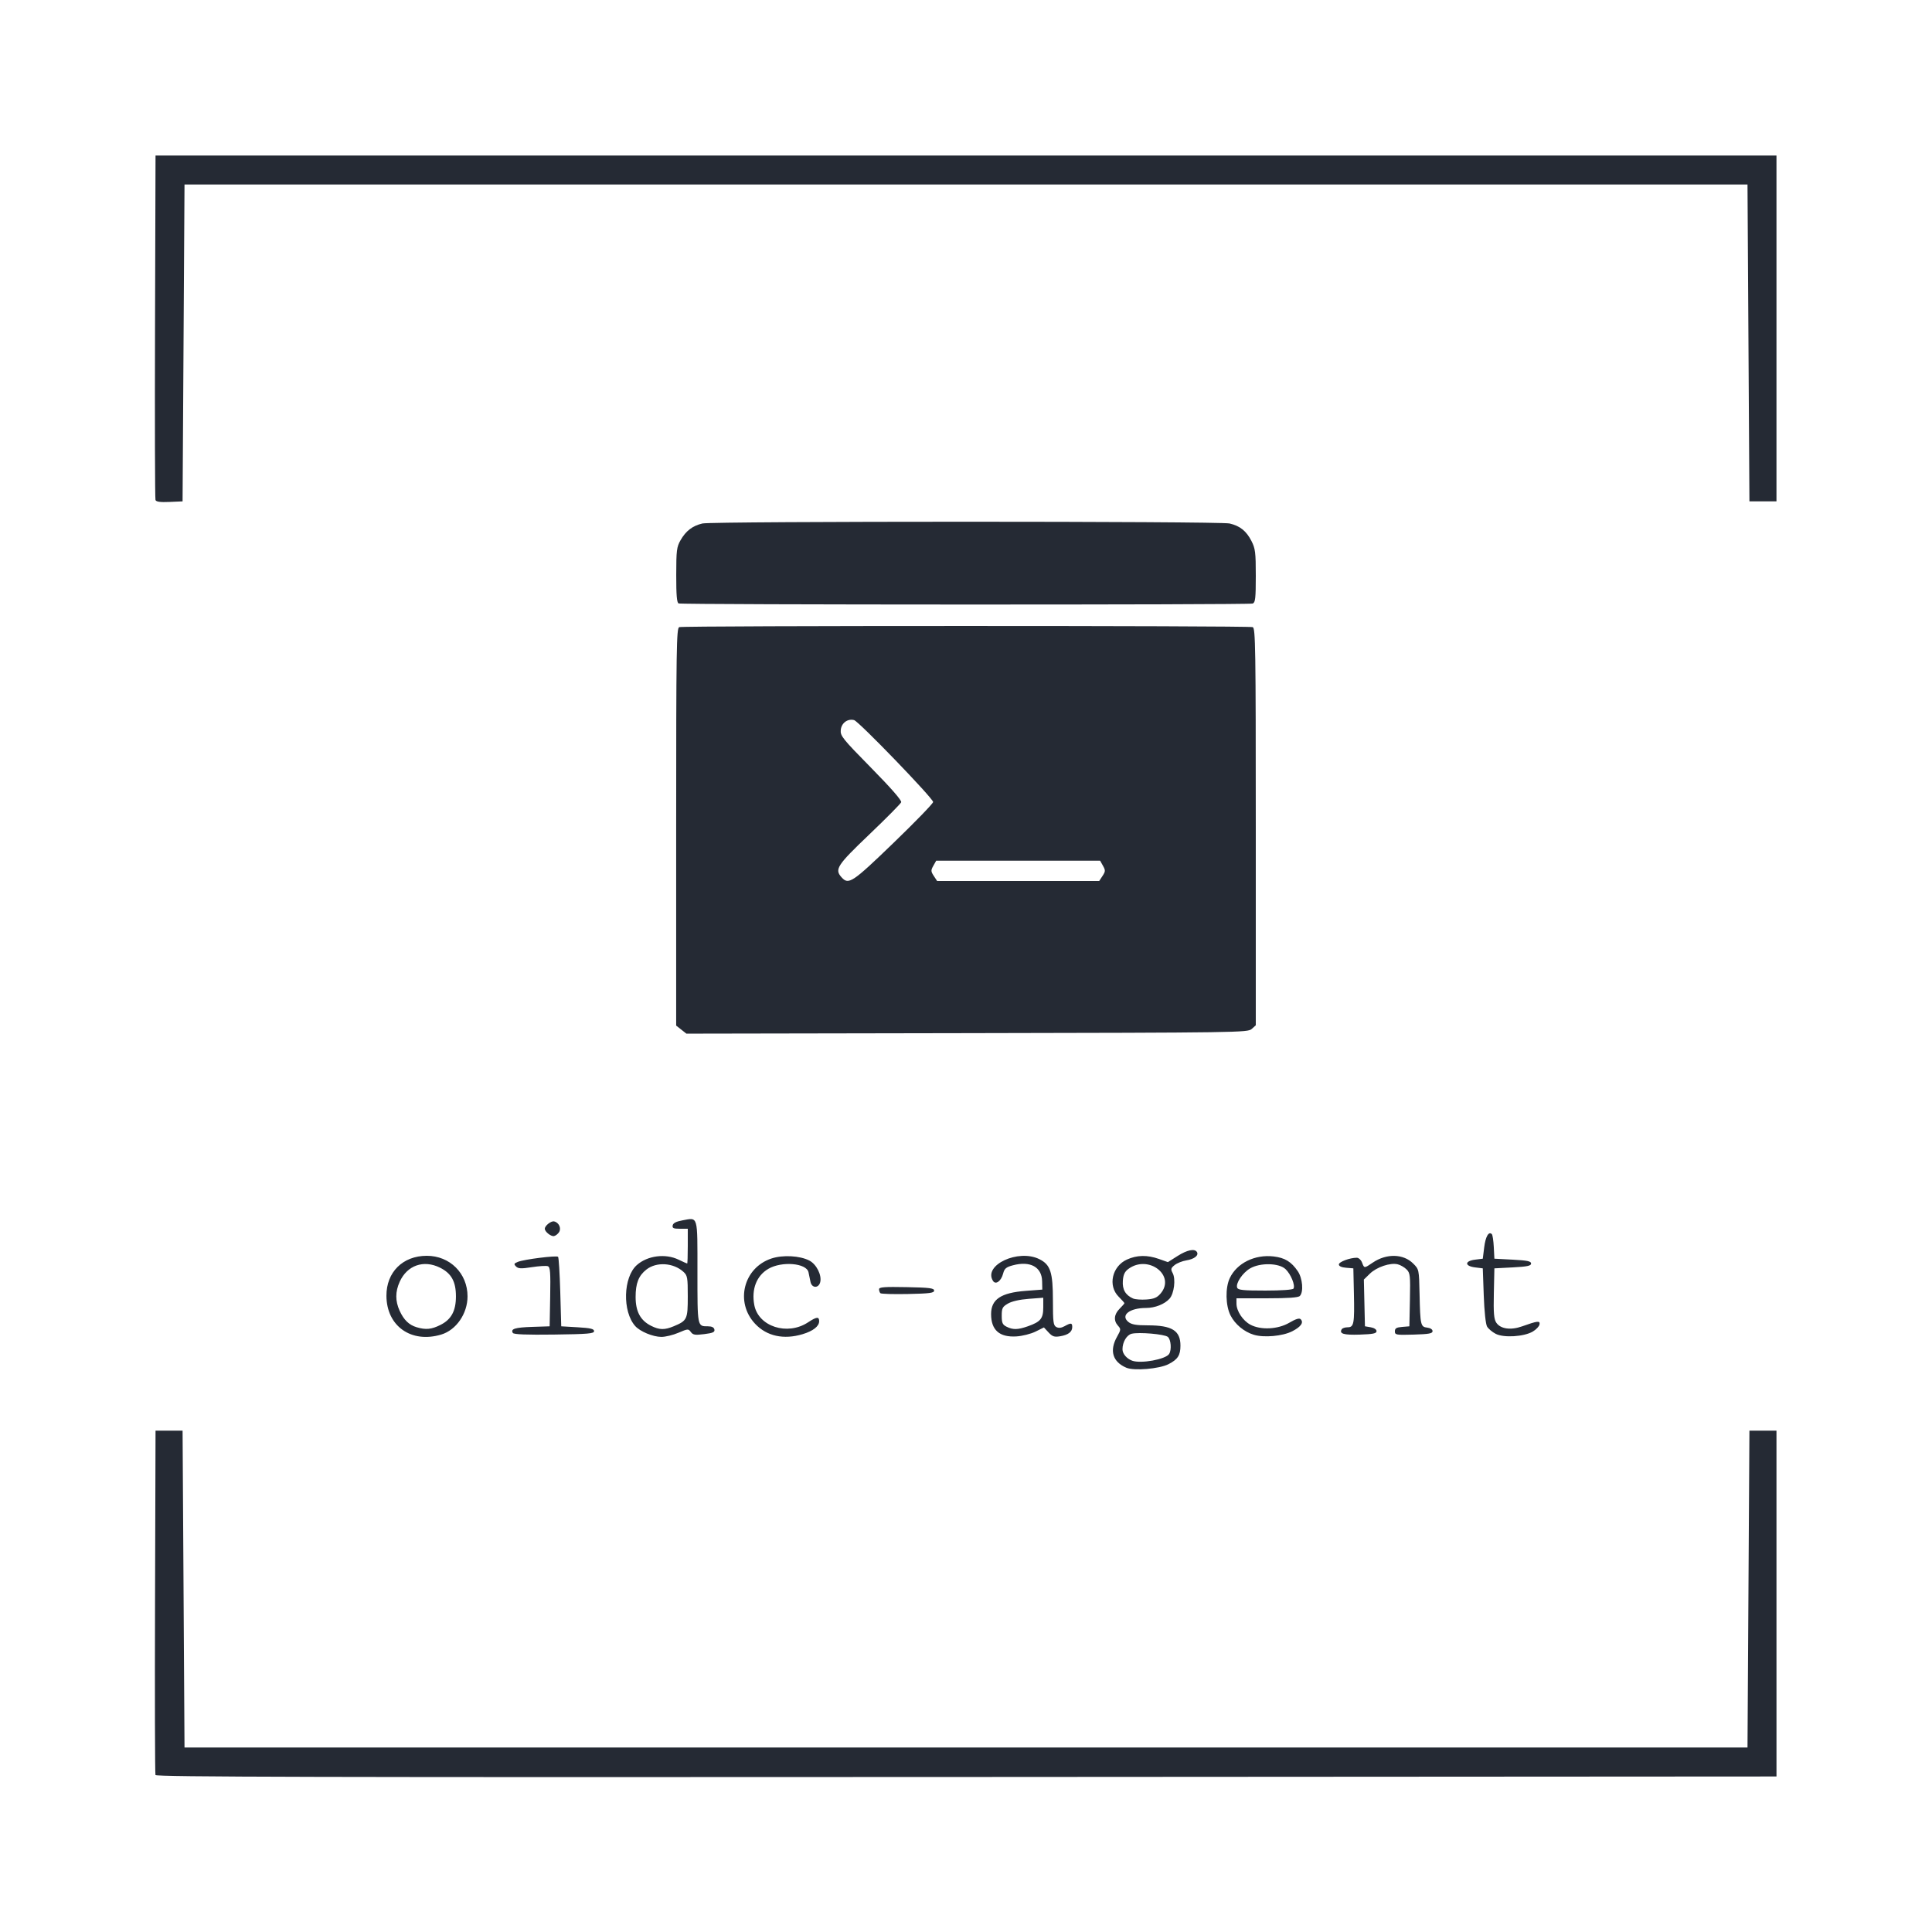<?xml version="1.0" encoding="UTF-8" standalone="no"?>
<svg
   xmlns:dc="http://purl.org/dc/elements/1.1/"
   xmlns:cc="http://creativecommons.org/ns#"
   xmlns:rdf="http://www.w3.org/1999/02/22-rdf-syntax-ns#"
   xmlns:svg="http://www.w3.org/2000/svg"
   xmlns="http://www.w3.org/2000/svg"
   width="264.583mm"
   height="264.583mm"
   viewBox="0 0 264.583 264.583"
   version="1.1"
   id="svg3060">
  <defs
     id="defs3054">
    <filter
       style="color-interpolation-filters:sRGB"
       id="filter3750"
       x="-1.92e-05"
       width="1"
       y="-1.92e-05"
       height="1">
      <feGaussianBlur
         stdDeviation="0.002"
         id="feGaussianBlur3752" />
    </filter>
  </defs>
  <g
     id="layer5">
    <rect
       style="fill:#252a34;stroke:#242933;stroke-width:0.241;fill-opacity:1"
       id="rect3718"
       width="222.08"
       height="222.06"
       x="21.204"
       y="21.299" />
  </g>
  <g
     id="layer1"
     transform="translate(-259.685,-46.072)"
     style="display:inline;filter:url(#filter3750)">
    <path
       style="fill:#ffffff;fill-opacity:1;stroke-width:0.265"
       d="M 259.685,178.363 V 46.072 H 391.977 524.268 V 178.363 310.655 H 391.977 259.685 Z m 243.284,87.312 v -23.68 h -1.852 -1.852 l -0.132,21.696 -0.132,21.696 H 391.977 284.953 l -0.132,-21.696 -0.132,-21.696 h -1.852 -1.852 l -0.068,23.416 c -0.038,12.879 -0.011,23.565 0.058,23.747 0.101,0.264 22.452,0.318 111.061,0.265 l 110.935,-0.067 z m -83.265,-32.781 c 1.276,-0.651 1.641,-1.216 1.641,-2.541 0,-2.06 -1.152,-2.778 -4.46,-2.778 -1.606,0 -2.23,-0.109 -2.671,-0.465 -1.118,-0.905 0.156,-1.916 2.416,-1.916 1.237,0 2.551,-0.52 3.224,-1.276 0.625,-0.702 0.866,-2.676 0.427,-3.497 -0.289,-0.54 -0.256,-0.676 0.266,-1.099 0.328,-0.265 1.056,-0.556 1.618,-0.646 1.08,-0.173 1.72,-0.683 1.436,-1.144 -0.31,-0.502 -1.341,-0.288 -2.667,0.555 l -1.309,0.831 -1.226,-0.434 c -1.601,-0.567 -3.01,-0.541 -4.379,0.08 -2.044,0.928 -2.641,3.584 -1.142,5.083 0.437,0.437 0.794,0.839 0.794,0.894 0,0.055 -0.298,0.398 -0.661,0.761 -0.767,0.767 -0.848,1.628 -0.219,2.324 0.415,0.459 0.407,0.552 -0.132,1.512 -1.069,1.902 -0.605,3.442 1.277,4.243 1.056,0.449 4.503,0.158 5.767,-0.487 z m -4.974,-0.479 c -0.748,-0.275 -1.323,-0.953 -1.323,-1.561 0,-0.986 0.573,-1.957 1.255,-2.128 0.994,-0.249 4.501,0.054 4.953,0.429 0.434,0.36 0.542,1.766 0.18,2.336 -0.471,0.743 -3.871,1.363 -5.065,0.924 z m 0.132,-8.515 c -1.041,-0.454 -1.493,-1.233 -1.406,-2.423 0.061,-0.837 0.253,-1.252 0.75,-1.621 2.727,-2.027 6.544,0.892 4.41,3.373 -0.477,0.555 -0.897,0.731 -1.918,0.806 -0.719,0.053 -1.545,-0.008 -1.837,-0.135 z m -94.758,4.938 c 2.059,-0.617 3.609,-2.864 3.609,-5.232 0,-3.152 -2.422,-5.56 -5.587,-5.555 -3.283,0.005 -5.532,2.237 -5.52,5.478 0.016,4.146 3.394,6.538 7.498,5.309 z m -3.365,-1.006 c -1.04,-0.312 -1.745,-0.993 -2.318,-2.241 -0.618,-1.346 -0.617,-2.622 0.004,-3.99 1.022,-2.25 3.275,-3.038 5.514,-1.927 1.56,0.774 2.185,1.899 2.185,3.932 0,1.991 -0.63,3.158 -2.106,3.903 -1.237,0.624 -2.02,0.701 -3.28,0.323 z m 35.865,0.754 c 1.284,-0.552 1.355,-0.557 1.689,-0.1 0.296,0.404 0.574,0.448 1.833,0.291 1.191,-0.149 1.467,-0.273 1.396,-0.627 -0.058,-0.294 -0.351,-0.442 -0.875,-0.443 -1.475,-0.002 -1.449,0.132 -1.449,-7.431 0,-7.88 0.117,-7.476 -2.048,-7.08 -0.865,0.158 -1.28,0.372 -1.342,0.69 -0.073,0.377 0.107,0.461 0.989,0.461 h 1.078 v 2.381 c 0,1.31 -0.037,2.381 -0.083,2.381 -0.045,0 -0.575,-0.238 -1.178,-0.529 -1.806,-0.873 -4.255,-0.556 -5.713,0.738 -1.874,1.664 -2.001,6.354 -0.227,8.352 0.666,0.75 2.425,1.481 3.579,1.488 0.555,0.003 1.613,-0.254 2.35,-0.571 z m -3.751,-0.945 c -1.467,-0.737 -2.122,-1.957 -2.122,-3.954 0,-1.874 0.409,-2.914 1.477,-3.754 1.379,-1.085 3.695,-0.942 5.072,0.313 0.546,0.498 0.595,0.775 0.595,3.366 0,3.137 -0.086,3.32 -1.919,4.086 -1.259,0.526 -1.969,0.513 -3.102,-0.057 z m 20.747,1.143 c 1.447,-0.436 2.266,-1.078 2.266,-1.779 0,-0.652 -0.347,-0.615 -1.527,0.162 -2.826,1.862 -6.801,0.575 -7.356,-2.381 -0.406,-2.162 0.31,-4.005 1.922,-4.949 1.848,-1.082 5.241,-0.791 5.503,0.472 0.074,0.359 0.197,0.95 0.272,1.313 0.182,0.876 1.115,0.902 1.332,0.038 0.24,-0.957 -0.514,-2.454 -1.491,-2.959 -1.297,-0.671 -3.632,-0.797 -5.187,-0.281 -3.83,1.272 -5.012,5.981 -2.244,8.935 1.593,1.7 3.916,2.21 6.51,1.429 z m 31.894,-0.352 1.155,-0.572 0.633,0.683 c 0.524,0.566 0.793,0.657 1.565,0.531 1.126,-0.183 1.679,-0.601 1.679,-1.268 0,-0.585 -0.17,-0.603 -1.054,-0.114 -0.447,0.247 -0.807,0.284 -1.124,0.114 -0.409,-0.219 -0.467,-0.669 -0.468,-3.614 -5.3e-4,-3.897 -0.334,-4.921 -1.852,-5.679 -2.892,-1.445 -7.728,0.821 -6.353,2.976 0.367,0.576 1.118,0.031 1.387,-1.005 0.178,-0.687 0.406,-0.881 1.325,-1.128 2.383,-0.642 3.974,0.223 4.015,2.183 l 0.024,1.141 -2.281,0.174 c -3.389,0.258 -4.731,1.161 -4.731,3.18 0,2.184 1.143,3.196 3.455,3.058 0.809,-0.048 1.99,-0.345 2.625,-0.659 z m -3.963,-0.671 c -0.555,-0.281 -0.661,-0.522 -0.661,-1.503 0,-1.036 0.096,-1.224 0.852,-1.666 0.528,-0.308 1.61,-0.555 2.844,-0.648 l 1.992,-0.151 v 1.32 c 0,1.53 -0.359,1.973 -2.097,2.586 -1.384,0.488 -2.058,0.503 -2.93,0.061 z m 39.113,0.63 c 1.197,-0.611 1.615,-1.205 1.165,-1.655 -0.188,-0.188 -0.674,-0.038 -1.556,0.48 -1.553,0.911 -3.902,1.03 -5.33,0.268 -1.033,-0.551 -1.904,-1.87 -1.906,-2.886 l -9.9e-4,-0.728 h 4.18 c 2.899,0 4.278,-0.097 4.498,-0.318 0.534,-0.534 0.379,-2.424 -0.278,-3.389 -0.885,-1.3 -1.768,-1.841 -3.305,-2.023 -2.574,-0.305 -5.034,0.907 -6.009,2.961 -0.633,1.334 -0.584,3.771 0.103,5.118 0.623,1.22 1.859,2.246 3.191,2.647 1.395,0.42 3.943,0.189 5.246,-0.476 z m -7.53,-5.972 c -0.229,-0.596 0.734,-2.035 1.764,-2.639 1.378,-0.808 3.95,-0.758 4.856,0.094 0.729,0.685 1.361,2.231 1.091,2.668 -0.1,0.162 -1.637,0.27 -3.864,0.27 -3.025,0 -3.724,-0.071 -3.848,-0.393 z m 40.479,6.008 c 0.456,-0.267 0.872,-0.703 0.923,-0.969 0.105,-0.548 -0.234,-0.511 -2.403,0.26 -1.554,0.552 -2.953,0.346 -3.52,-0.519 -0.319,-0.487 -0.388,-1.322 -0.329,-4.023 l 0.074,-3.407 2.514,-0.132 c 1.999,-0.105 2.514,-0.214 2.514,-0.529 0,-0.316 -0.514,-0.424 -2.514,-0.529 l -2.514,-0.132 -0.081,-1.587 c -0.044,-0.873 -0.164,-1.672 -0.267,-1.775 -0.425,-0.428 -0.862,0.321 -1.045,1.793 l -0.195,1.57 -1.058,0.132 c -1.446,0.181 -1.446,0.878 10e-5,1.058 l 1.058,0.132 0.132,3.704 c 0.077,2.164 0.265,3.936 0.452,4.261 0.176,0.306 0.711,0.758 1.191,1.004 1.1,0.565 3.857,0.395 5.067,-0.311 z m -128.55,-0.059 c 0,-0.311 -0.485,-0.425 -2.249,-0.529 l -2.249,-0.132 -0.132,-4.675 c -0.073,-2.571 -0.208,-4.751 -0.301,-4.843 -0.212,-0.211 -4.64,0.344 -5.497,0.689 -0.551,0.222 -0.587,0.309 -0.263,0.633 0.308,0.308 0.698,0.325 2.174,0.096 0.989,-0.154 1.973,-0.213 2.188,-0.13 0.324,0.124 0.377,0.829 0.317,4.19 l -0.073,4.041 -2.379,0.077 c -2.371,0.077 -3.003,0.275 -2.659,0.831 0.125,0.203 1.866,0.271 5.652,0.221 4.655,-0.061 5.471,-0.131 5.471,-0.468 z m 107.156,0.003 c 0,-0.231 -0.328,-0.451 -0.794,-0.531 l -0.794,-0.137 -0.074,-3.2 -0.074,-3.2 0.823,-0.804 c 0.929,-0.909 2.803,-1.538 3.819,-1.283 0.373,0.094 0.917,0.409 1.209,0.7 0.487,0.487 0.524,0.826 0.456,4.16 l -0.074,3.631 -0.992,0.082 c -0.784,0.065 -0.992,0.192 -0.992,0.605 0,0.49 0.161,0.518 2.58,0.447 2.083,-0.061 2.58,-0.152 2.58,-0.473 0,-0.236 -0.294,-0.431 -0.727,-0.481 -0.91,-0.105 -0.961,-0.328 -1.053,-4.608 -0.072,-3.363 -0.074,-3.371 -0.879,-4.175 -1.344,-1.343 -3.653,-1.394 -5.528,-0.122 -1.184,0.803 -1.162,0.803 -1.47,-0.007 -0.138,-0.364 -0.463,-0.661 -0.721,-0.66 -0.958,0.003 -2.454,0.564 -2.454,0.921 0,0.235 0.36,0.398 0.992,0.451 l 0.992,0.082 0.076,3.44 c 0.092,4.146 0.002,4.63 -0.86,4.63 -0.352,0 -0.714,0.119 -0.804,0.265 -0.383,0.62 0.257,0.811 2.469,0.738 1.821,-0.06 2.293,-0.157 2.293,-0.47 z m -60.59,-5.559 c 0,-0.331 -0.628,-0.409 -3.77,-0.47 -3.04,-0.059 -3.77,-0.004 -3.77,0.287 0,0.198 0.083,0.443 0.184,0.544 0.101,0.101 1.798,0.151 3.77,0.11 2.979,-0.061 3.587,-0.141 3.587,-0.47 z m -51.359,-8.004 c 0.34,-0.54 -0.038,-1.339 -0.694,-1.468 -0.411,-0.081 -1.261,0.596 -1.261,1.005 0,0.409 0.849,1.086 1.261,1.005 0.221,-0.044 0.534,-0.288 0.694,-0.542 z m 94.855,-27.822 0.557,-0.504 v -27.183 c 0,-24.543 -0.041,-27.198 -0.419,-27.343 -0.547,-0.21 -77.991,-0.21 -78.538,0 -0.378,0.145 -0.419,2.802 -0.419,27.365 v 27.205 l 0.7,0.551 0.7,0.551 38.43,-0.069 c 37.368,-0.067 38.446,-0.083 38.987,-0.573 z m -56.155,-20.75 c -1.005,-1.11 -0.664,-1.64 3.783,-5.887 2.322,-2.217 4.287,-4.202 4.367,-4.411 0.094,-0.244 -1.376,-1.928 -4.107,-4.705 -3.941,-4.008 -4.246,-4.388 -4.168,-5.195 0.092,-0.956 0.939,-1.582 1.826,-1.35 0.639,0.167 10.826,10.722 10.824,11.215 -5.3e-4,0.201 -2.437,2.716 -5.415,5.59 -5.637,5.441 -6.161,5.79 -7.11,4.742 z m 12.615,-0.208 c -0.407,-0.621 -0.413,-0.764 -0.062,-1.389 l 0.391,-0.697 h 11.225 11.225 l 0.391,0.697 c 0.351,0.625 0.345,0.768 -0.062,1.389 l -0.453,0.692 h -11.1 -11.1 z m 43.679,-37.304 c 0.353,-0.136 0.419,-0.724 0.419,-3.78 0,-3.232 -0.064,-3.745 -0.595,-4.785 -0.701,-1.372 -1.569,-2.067 -2.997,-2.398 -1.373,-0.319 -70.817,-0.319 -72.19,0 -1.353,0.314 -2.263,1.009 -2.993,2.285 -0.534,0.935 -0.591,1.392 -0.595,4.782 -0.003,2.754 0.083,3.784 0.326,3.882 0.477,0.192 78.125,0.207 78.626,0.015 z M 284.821,93.035 284.953,71.34 h 107.024 107.024 l 0.132,21.696 0.132,21.696 h 1.852 1.852 V 91.051 67.371 H 391.977 280.984 l -0.068,23.416 c -0.038,12.879 -0.009,23.57 0.062,23.759 0.094,0.245 0.64,0.321 1.92,0.265 l 1.79,-0.078 z"
       id="path3689" />
  </g>
</svg>
